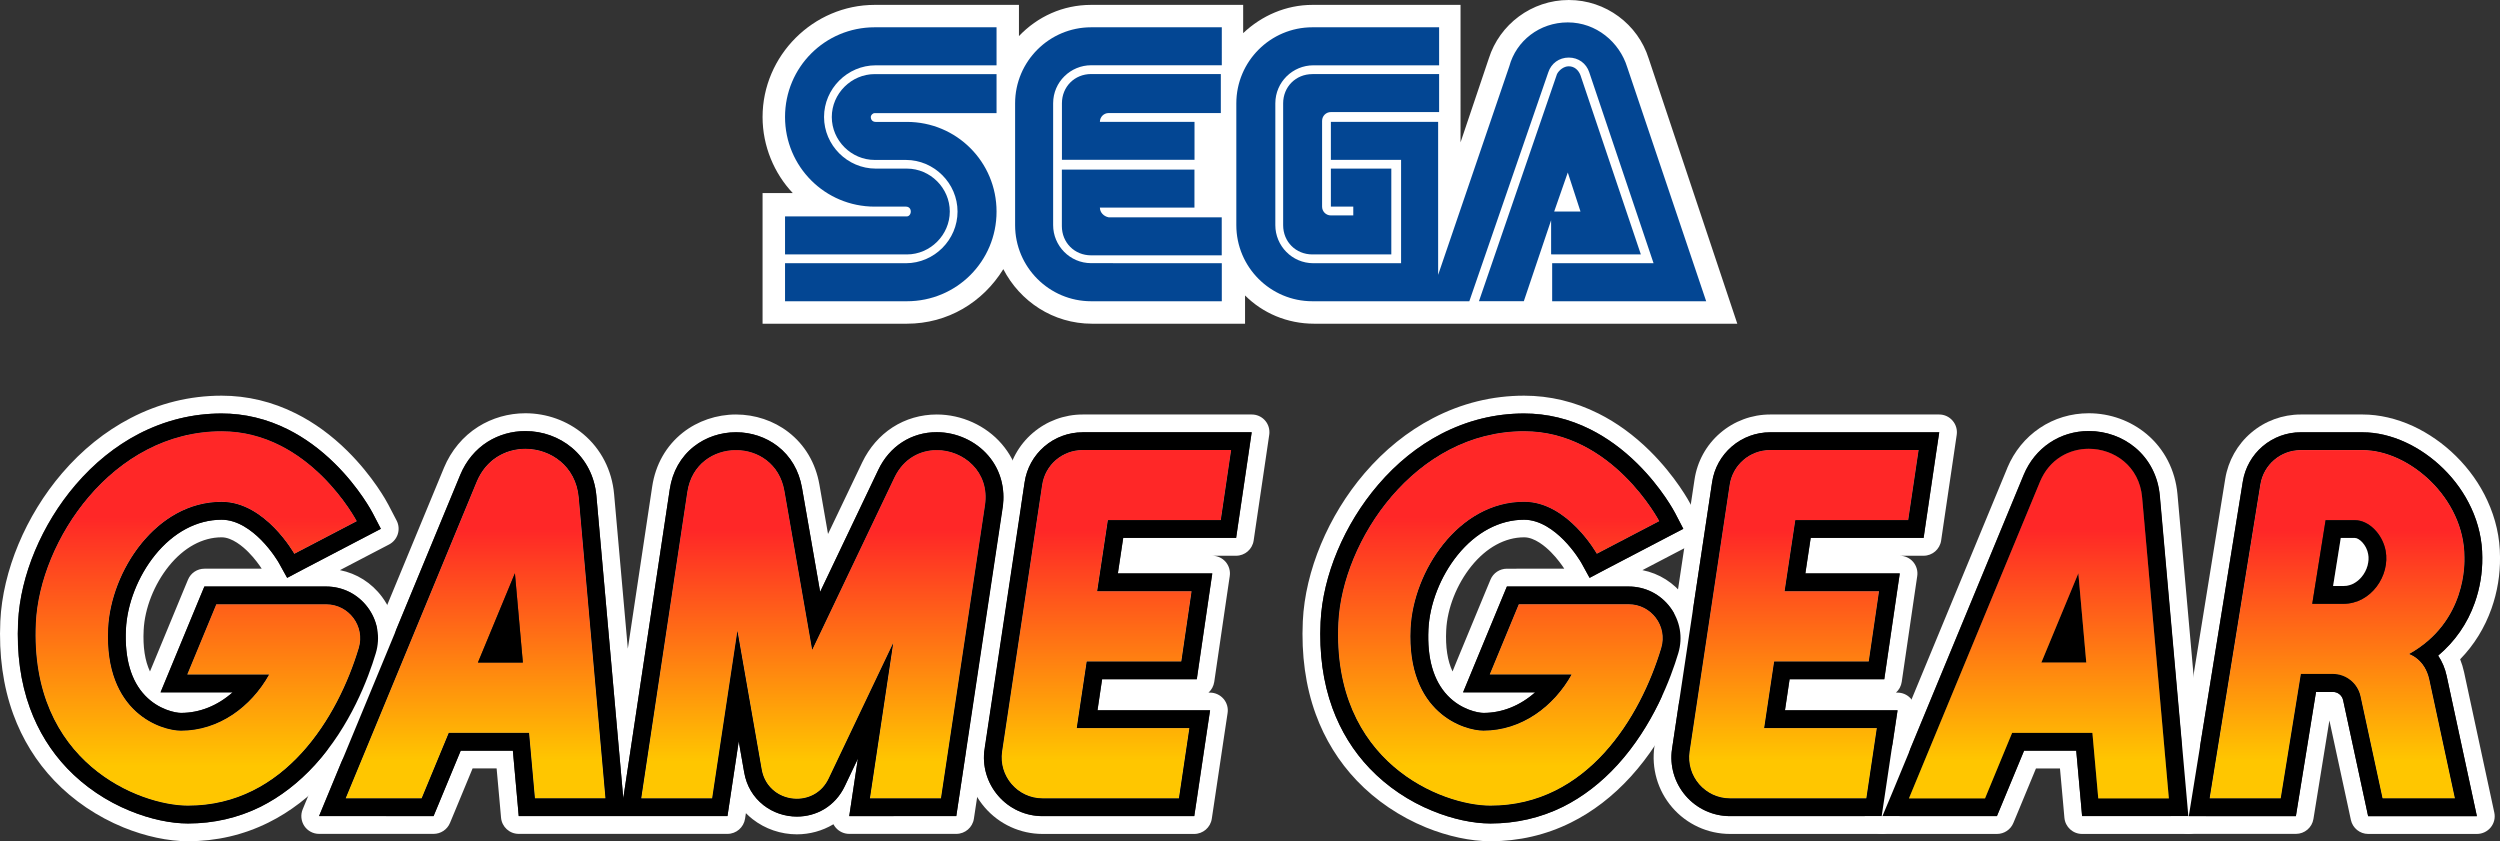 <?xml version="1.0" encoding="utf-8"?>
<!-- Generator: Adobe Illustrator 25.4.1, SVG Export Plug-In . SVG Version: 6.00 Build 0)  -->
<svg version="1.1" id="Layer_1" xmlns="http://www.w3.org/2000/svg" xmlns:xlink="http://www.w3.org/1999/xlink" x="0px" y="0px"
	 viewBox="0 0 3839 1291.8" style="enable-background:new 0 0 3839 1291.8;" xml:space="preserve">
<rect x="0" y="0" width="3839" height="1291.8" fill="#333333" stroke="none"/>
<style type="text/css">
	.st0{fill:#FFFFFF;}
	.st1{fill:#912620;}
	.st2{fill:#008471;}
	.st3{fill:#005090;}
	.st4{fill:#B22D2A;}
	.st5{fill:#B32D2A;}
	.st6{fill:#B42D2A;}
	.st7{fill:#B52D2A;}
	.st8{fill:#B62D2A;}
	.st9{fill:#B72D29;}
	.st10{fill:#B82D29;}
	.st11{fill:#B92D29;}
	.st12{fill:#BA2D29;}
	.st13{fill:#BB2D29;}
	.st14{fill:#BC2D29;}
	.st15{fill:#BD2D29;}
	.st16{fill:#BE2D29;}
	.st17{fill:#BF2D29;}
	.st18{fill:#C02D29;}
	.st19{fill:#C12D28;}
	.st20{fill:#C22D28;}
	.st21{fill:#C32D28;}
	.st22{fill:#C42D28;}
	.st23{fill:#C52D28;}
	.st24{fill:#C62D28;}
	.st25{fill:#C72D28;}
	.st26{fill:#C82D28;}
	.st27{fill:#C92D28;}
	.st28{fill:#CA2D28;}
	.st29{fill:#CA2E27;}
	.st30{fill:#CB2E27;}
	.st31{fill:#CC2E27;}
	.st32{fill:#CD2E27;}
	.st33{fill:#CE2E27;}
	.st34{fill:#CF2E27;}
	.st35{fill:#D02E27;}
	.st36{fill:#D12E27;}
	.st37{fill:#D22E27;}
	.st38{fill:#D32E27;}
	.st39{fill:#D42E26;}
	.st40{fill:#D52E26;}
	.st41{fill:#D62E26;}
	.st42{fill:#D72E26;}
	.st43{fill:#D82E26;}
	.st44{fill:#D92E26;}
	.st45{fill:#DA2E26;}
	.st46{fill:#DB2E26;}
	.st47{fill:#DC2E26;}
	.st48{fill:#DD2E26;}
	.st49{fill:#DE2E25;}
	.st50{fill:#DF2E25;}
	.st51{fill:#E02E25;}
	.st52{fill:#E12E25;}
	.st53{fill:#E22E25;}
	.st54{fill:#009588;}
	.st55{fill:#009587;}
	.st56{fill:#019486;}
	.st57{fill:#019485;}
	.st58{fill:#019384;}
	.st59{fill:#029383;}
	.st60{fill:#029382;}
	.st61{fill:#029281;}
	.st62{fill:#039280;}
	.st63{fill:#03917F;}
	.st64{fill:#03917E;}
	.st65{fill:#03917D;}
	.st66{fill:#04907C;}
	.st67{fill:#04907B;}
	.st68{fill:#048F7A;}
	.st69{fill:#058F79;}
	.st70{fill:#058F78;}
	.st71{fill:#058E77;}
	.st72{fill:#068E76;}
	.st73{fill:#068D75;}
	.st74{fill:#068D74;}
	.st75{fill:#078D73;}
	.st76{fill:#078C72;}
	.st77{fill:#078C71;}
	.st78{fill:#088B70;}
	.st79{fill:#088B6F;}
	.st80{fill:#088B6E;}
	.st81{fill:#088A6D;}
	.st82{fill:#098A6C;}
	.st83{fill:#09896B;}
	.st84{fill:#09896A;}
	.st85{fill:#0A8969;}
	.st86{fill:#0A8868;}
	.st87{fill:#0A8867;}
	.st88{fill:#0B8766;}
	.st89{fill:#0B8765;}
	.st90{fill:#0B8764;}
	.st91{fill:#0C8663;}
	.st92{fill:#0C8662;}
	.st93{fill:#0C8561;}
	.st94{fill:#0D8560;}
	.st95{fill:#0D845F;}
	.st96{fill:#0D845E;}
	.st97{fill:#0E835D;}
	.st98{fill:#0E835C;}
	.st99{fill:#0E835B;}
	.st100{fill:#0F825A;}
	.st101{fill:#0F8259;}
	.st102{fill:#0F8158;}
	.st103{fill:#108157;}
	.st104{fill:#108156;}
	.st105{fill:#108055;}
	.st106{fill:#118054;}
	.st107{fill:#117F53;}
	.st108{fill:#117F52;}
	.st109{fill:#117F51;}
	.st110{fill:#127E50;}
	.st111{fill:#127E4F;}
	.st112{fill:#127D4E;}
	.st113{fill:#137D4D;}
	.st114{fill:#137D4C;}
	.st115{fill:#137C4B;}
	.st116{fill:#147C4A;}
	.st117{fill:#147B49;}
	.st118{fill:#147B48;}
	.st119{fill:#157B47;}
	.st120{fill:#157A46;}
	.st121{fill:#157A45;}
	.st122{fill:#167944;}
	.st123{fill:#167943;}
	.st124{fill:#167942;}
	.st125{fill:#167841;}
	.st126{fill:#177840;}
	.st127{fill:#17773F;}
	.st128{fill:#17773E;}
	.st129{fill:#18773D;}
	.st130{fill:#18763C;}
	.st131{fill:#18763B;}
	.st132{fill:#19753A;}
	.st133{fill:#197539;}
	.st134{fill:#005EAA;}
	.st135{fill:#005EAB;}
	.st136{fill:#015FAC;}
	.st137{fill:#015FAD;}
	.st138{fill:#0160AE;}
	.st139{fill:#0260AF;}
	.st140{fill:#0261B0;}
	.st141{fill:#0261B1;}
	.st142{fill:#0362B2;}
	.st143{fill:#0362B3;}
	.st144{fill:#0362B4;}
	.st145{fill:#0463B5;}
	.st146{fill:#0463B6;}
	.st147{fill:#0464B7;}
	.st148{fill:#0564B8;}
	.st149{fill:#0565B9;}
	.st150{fill:#0565BA;}
	.st151{fill:#0666BB;}
	.st152{fill:#0666BC;}
	.st153{fill:#0666BD;}
	.st154{fill:#0767BE;}
	.st155{fill:#0767BF;}
	.st156{fill:#0768BF;}
	.st157{fill:#0768C0;}
	.st158{fill:#0869C1;}
	.st159{fill:#0869C2;}
	.st160{fill:#0869C3;}
	.st161{fill:#096AC4;}
	.st162{fill:#096AC5;}
	.st163{fill:#096BC6;}
	.st164{fill:#0A6BC7;}
	.st165{fill:#0A6CC8;}
	.st166{fill:#0A6CC9;}
	.st167{fill:#0B6DCA;}
	.st168{fill:#0B6DCB;}
	.st169{fill:#0B6DCC;}
	.st170{fill:#0C6ECD;}
	.st171{fill:#0C6ECE;}
	.st172{fill:#0C6FCF;}
	.st173{fill:#0D6FD0;}
	.st174{fill:#0D70D1;}
	.st175{fill:#0D70D2;}
	.st176{fill:#0E71D3;}
	.st177{fill:#0E71D4;}
	.st178{fill:#0058B7;}
	.st179{fill:#0058B6;}
	.st180{fill:#0057B5;}
	.st181{fill:#0057B4;}
	.st182{fill:#0057B3;}
	.st183{fill:#0057B2;}
	.st184{fill:#0056B1;}
	.st185{fill:#0056B0;}
	.st186{fill:#0056AF;}
	.st187{fill:#0056AE;}
	.st188{fill:#0055AD;}
	.st189{fill:#0055AC;}
	.st190{fill:#0055AB;}
	.st191{fill:#0055AA;}
	.st192{fill:#0054A9;}
	.st193{fill:#0054A8;}
	.st194{fill:#0054A7;}
	.st195{fill:#0054A6;}
	.st196{fill:#0053A5;}
	.st197{fill:#0053A4;}
	.st198{fill:#0053A3;}
	.st199{fill:#0053A2;}
	.st200{fill:#0052A1;}
	.st201{fill:#0052A0;}
	.st202{fill:#00529F;}
	.st203{fill:#00529E;}
	.st204{fill:#00519D;}
	.st205{fill:#00519C;}
	.st206{fill:#00519B;}
	.st207{fill:#00519A;}
	.st208{fill:#005099;}
	.st209{fill:#005098;}
	.st210{fill:#005097;}
	.st211{fill:#005096;}
	.st212{fill:#004F95;}
	.st213{fill:#004F94;}
	.st214{fill:#004F93;}
	.st215{fill:#004F92;}
	.st216{fill:#004E91;}
	.st217{fill:#004E90;}
	.st218{fill:#004E8F;}
	.st219{fill:#004E8E;}
	.st220{fill:#004D8D;}
	.st221{fill:#004D8C;}
	.st222{fill:#004D8B;}
	.st223{fill:#004D8A;}
	.st224{fill:#004C89;}
	.st225{fill:#004C88;}
	.st226{fill:#008472;}
	.st227{fill:#008572;}
	.st228{fill:#008671;}
	.st229{fill:#008771;}
	.st230{fill:#008871;}
	.st231{fill:#008970;}
	.st232{fill:#008A70;}
	.st233{fill:#008B6F;}
	.st234{fill:#008C6F;}
	.st235{fill:#008D6F;}
	.st236{fill:#008E6E;}
	.st237{fill:#008F6E;}
	.st238{fill:#00906D;}
	.st239{fill:#00916D;}
	.st240{fill:#00926D;}
	.st241{fill:#00936C;}
	.st242{fill:#00946C;}
	.st243{fill:#00956B;}
	.st244{fill:#00966B;}
	.st245{fill:#00976B;}
	.st246{fill:#00986A;}
	.st247{fill:#00996A;}
	.st248{fill:#D60700;}
	.st249{fill:#034693;}
	.st250{fill:url(#SVGID_1_);}
	.st251{fill:url(#SVGID_00000071536520434053628760000006237956041448060836_);}
	.st252{fill:url(#SVGID_00000041253556066159150570000011937528905230110636_);}
	.st253{fill:url(#SVGID_00000167371369511923651980000010859074215482229938_);}
	.st254{fill:url(#SVGID_00000168795269485324571810000017475109946497329062_);}
	.st255{fill:url(#SVGID_00000179608001272864749590000004166683560816647830_);}
	.st256{fill:url(#SVGID_00000045603949337175822960000016321085022703133868_);}
	.st257{fill:url(#SVGID_00000132787043462802382080000000093690664730605961_);}
	.st258{fill:url(#SVGID_00000103249427021401556760000002032275273865345719_);}
	.st259{fill:url(#SVGID_00000025430748005050742770000007295677543522881981_);}
	.st260{fill:url(#SVGID_00000029728645834159786490000005550300922630720185_);}
	.st261{fill:url(#SVGID_00000020394984864615854000000004550400381194169015_);}
	.st262{fill:url(#SVGID_00000056413409943368274780000013085697121597181348_);}
	.st263{fill:url(#SVGID_00000134223849254294336670000000859566814497612210_);}
	.st264{fill:url(#SVGID_00000003795560546437984660000015980053586213750430_);}
	.st265{fill:url(#SVGID_00000132769361048009890640000007380683927112408214_);}
	.st266{fill:url(#SVGID_00000106829882008999064230000011658312030588556688_);}
	.st267{fill:url(#SVGID_00000057137596604660489740000017819459526498760861_);}
	.st268{fill:url(#SVGID_00000158027725418529774390000007791543740578411676_);}
	.st269{fill:url(#SVGID_00000133500789354213203600000003266829175530972063_);}
	.st270{fill:url(#SVGID_00000121262182932107368330000005806264375199010480_);}
	.st271{fill:url(#SVGID_00000030462026851008089450000003048466358476316073_);}
	.st272{fill:url(#SVGID_00000161626974333336591310000011274258954211554735_);}
	.st273{fill:url(#SVGID_00000011754359833608193100000003823354298990902657_);}
	.st274{fill:url(#SVGID_00000078005113645863745390000002909953563595262903_);}
	.st275{fill:url(#SVGID_00000068677492893452516930000005346970677373731506_);}
	.st276{fill:url(#SVGID_00000143618469236521945060000007382570884429382574_);}
	.st277{fill:url(#SVGID_00000101784138691370323600000004871695799048313220_);}
	.st278{fill:url(#SVGID_00000014629142498019948030000011840937744310443672_);}
	.st279{fill:url(#SVGID_00000003067158320359577840000012574167967916563618_);}
	.st280{fill:url(#SVGID_00000079463368408603767680000001060422651817294208_);}
	.st281{fill:url(#SVGID_00000179604688600113502060000008481531761970925211_);}
	.st282{fill:url(#SVGID_00000003827415799271857240000016350330976381224334_);}
	.st283{fill:url(#SVGID_00000116199964125144346390000007364575755053329333_);}
	.st284{fill:url(#SVGID_00000114041387622216145110000001259889238556710317_);}
	.st285{fill:url(#SVGID_00000013908000395641116830000007189245383961518777_);}
	.st286{fill:url(#SVGID_00000090981992226474072540000008013092623153002656_);}
	.st287{fill:url(#SVGID_00000083780253998056723120000015680712696732087701_);}
	.st288{fill:url(#SVGID_00000111903242237209838870000005705574248029003945_);}
	.st289{fill:url(#SVGID_00000052813099880653383430000002423859773200183995_);}
	.st290{fill:url(#SVGID_00000065770394988817177610000014103125291282859904_);}
	.st291{fill:url(#SVGID_00000003074513280975983860000013101785924421386937_);}
	.st292{fill:url(#SVGID_00000173153502601510403330000013948182145650797476_);}
	.st293{fill:url(#SVGID_00000180363867355573282810000002977751729858512803_);}
	.st294{fill:url(#SVGID_00000132786805787585166970000016433594810884912566_);}
	.st295{fill:url(#SVGID_00000174598947588132004970000008441803195028841364_);}
	.st296{fill:url(#SVGID_00000151515548612219653230000012592335044294588343_);}
	.st297{fill:url(#SVGID_00000151533035477692601490000002037491699055807895_);}
	.st298{fill:url(#SVGID_00000035500947378110781230000010232713860883486121_);}
	.st299{fill:url(#SVGID_00000047781502383166477300000013802284073708183460_);}
	.st300{fill:url(#SVGID_00000136369937595925328270000004585735185621948605_);}
	.st301{fill:url(#SVGID_00000052071949822016236340000003766628045629678776_);}
	.st302{fill:url(#SVGID_00000058549328350226184440000008030471407122618800_);}
	.st303{fill:url(#SVGID_00000124128613801898450360000001714739219914743687_);}
	.st304{fill:url(#SVGID_00000123428808219580643820000003647186149192081042_);}
	.st305{fill:url(#SVGID_00000063594051711104815400000011183699002821630896_);}
	.st306{fill:url(#SVGID_00000062877654856068563730000002788810447193099411_);}
	.st307{fill:url(#SVGID_00000032609576072332191830000002048861015564291473_);}
	.st308{fill:url(#SVGID_00000174599001560119482330000016749676998433913514_);}
	.st309{fill:url(#SVGID_00000046334326104685621260000005978408038729342394_);}
	.st310{fill:url(#SVGID_00000036965045150345068860000000767697110536479129_);}
	.st311{fill:url(#SVGID_00000106826504620109887070000015851244245805409155_);}
	.st312{fill:url(#SVGID_00000016055395224843853520000016457526343795702167_);}
	.st313{fill:url(#SVGID_00000169558633953468390650000004169508646831892874_);}
	.st314{fill:url(#SVGID_00000147936392743533222940000006745623725871939462_);}
	.st315{fill:url(#SVGID_00000050626517493649050280000015238798260033132447_);}
	.st316{fill:url(#SVGID_00000033335516239383920900000007260558475109074858_);}
	.st317{fill:url(#SVGID_00000042011280915094015250000006726008822817303432_);}
	.st318{fill:url(#SVGID_00000086687703547903645980000015809419765624638892_);}
	.st319{fill:url(#SVGID_00000018219591936954598710000012859753509070593443_);}
	.st320{fill:url(#SVGID_00000137122121005431537530000001780028164046967436_);}
	.st321{fill:url(#SVGID_00000182505335100218790990000001175497174559511188_);}
	.st322{fill:url(#SVGID_00000060013865338803005950000000661481644727744422_);}
	.st323{fill:url(#SVGID_00000151503458718293539590000007437365940255649977_);}
	.st324{fill:url(#SVGID_00000122705691618529543930000005546602451998258058_);}
	.st325{fill:url(#SVGID_00000131361528744318449370000010557697345582057135_);}
	.st326{fill:url(#SVGID_00000100384947418107882790000003591216467668046517_);}
	.st327{fill:url(#SVGID_00000114036638175750673890000005534968347868901773_);}
	.st328{fill:url(#SVGID_00000101085050450432912690000014351301602364851344_);}
	.st329{fill:url(#SVGID_00000157281286262148332110000014738693294400381843_);}
	.st330{fill:url(#SVGID_00000127029650504127712140000004214940421386543759_);}
	.st331{fill:url(#SVGID_00000027574591490510334280000009270236036890795922_);}
	.st332{fill:url(#SVGID_00000070103774234224782320000008701247885833648301_);}
	.st333{fill:url(#SVGID_00000041979653299301541900000001927692257716621207_);}
	.st334{fill:url(#SVGID_00000138554205504039554520000005952951030934836890_);}
	.st335{fill:url(#SVGID_00000110429954369167068470000010206978749929396881_);}
	.st336{fill:url(#SVGID_00000077311353095542891380000006381268623731267005_);}
	.st337{fill:url(#SVGID_00000052799390004329888640000000154195453996167612_);}
	.st338{fill:url(#SVGID_00000117671458695896803480000007604874064628162455_);}
	.st339{fill:url(#SVGID_00000155147141890795103340000012958776225940489634_);}
	.st340{fill:url(#SVGID_00000173861106064975298880000005360020284642404015_);}
	.st341{fill:url(#SVGID_00000155849972124236209290000012213152546807456140_);}
	.st342{fill:url(#SVGID_00000117638706400845715580000008832891565818390189_);}
	.st343{fill:url(#SVGID_00000111154856980442030880000009797778663184129413_);}
	.st344{fill:url(#SVGID_00000127022589653759830890000010741626515836746880_);}
	.st345{fill:url(#SVGID_00000069371152710328742190000016793857108123696807_);}
	.st346{fill:#034693;stroke:#FFFFFF;stroke-width:25.205;stroke-miterlimit:10;}
	.st347{fill:url(#SVGID_00000064340078508295144800000001992348385469033118_);}
	.st348{fill:url(#SVGID_00000067201724802635903360000015787776445765514909_);}
	.st349{fill:url(#SVGID_00000155844401430270618350000015574039632309994685_);}
	.st350{fill:url(#SVGID_00000183207336450223070920000015386940973513818497_);}
	.st351{fill:url(#SVGID_00000019639468460143657010000005713971708790094773_);}
	.st352{fill:url(#SVGID_00000111892896033810587480000010058902640685053626_);}
	.st353{fill:url(#SVGID_00000092428145405051567440000017651860619079295389_);}
	.st354{fill:url(#SVGID_00000142148520236229512900000012005686147124751520_);}
</style>
<g>
	<g>
		<g>
			<path class="st0" d="M3387.4,1250.8l-2.6-29.7l-41.1-462.4c-3.3-36.6-20.1-69.3-47.3-92.1c-24.6-20.6-56.2-32-88.9-32
				c-27.2,0-53.2,7.8-75.3,22.7c-22,14.8-39.2,35.9-49.8,61.2c0,0,0,0.1,0,0.1l0,0.1l-201.3,486.5l-15.6,37.7
				c-3.5,8.4-2.5,18,2.5,25.6c5.1,7.6,13.6,12.1,22.7,12.1h40.8h116.8h18.2c11,0,21-6.6,25.2-16.8l7-16.8l27.7-66.9h36.9l4.6,50.9
				l2.2,24.8c1.3,14.1,13,24.8,27.2,24.8h24.9h108.4h29.8c7.6,0,14.9-3.2,20.1-8.9C3385.6,1266,3388.1,1258.4,3387.4,1250.8z
				 M3330.5,1253.2h-108.4h-24.9l-2.2-24.8l-6.8-75.7h-80.1l-34.7,83.7l-7,16.8h-18.2h-116.8h-40.8l15.6-37.7l201.3-486.5l0,0l0,0
				l0,0c17.3-41.4,55.6-67.1,99.9-67.1c26.3,0,51.7,9.1,71.4,25.6c21.6,18.1,35,44.2,37.6,73.6l41.1,462.4l2.6,29.7H3330.5z"/>
		</g>
		<path class="st0" d="M2977.9,663.8l-4.6,31.3l-15.9,107.7l-3.4,23.3h-23.5h-149.9l-8.2,54.5h113.4h31.6l-4.6,31.2l-15.8,108
			l-3.4,23.3h-23.6h-121.8l-7.1,47.7h141.3h31.6l-4.7,31.3l-16.1,108l-3.5,23.2H2866h-173.2h-36.1c-26.2,0-51.1-11.4-68.2-31.3
			c-17.2-19.9-24.8-46.2-20.9-72.1l61.5-409.3c3.2-21.4,13.9-40.9,30.3-54.9c16.3-14,37.2-21.8,58.8-21.8h228.1H2977.9 M2946.3,691
			h-228.1c-31.2,0-57.6,22.7-62.2,53.5l-61.5,409.4c-5.6,37.9,23.8,72.1,62.2,72.1h36.1H2866l16.1-108h-173l15.3-102.2h145.3
			l15.8-108h-145l16.4-109.1h173.4L2946.3,691 M2913.7,1090.7L2913.7,1090.7 M2977.9,636.5h-31.6h-228.1
			c-28.1,0-55.3,10.1-76.6,28.4c-21.4,18.3-35.4,43.8-39.5,71.6l-61.5,409.3c-5,33.8,4.9,68.1,27.2,94
			c22.3,25.9,54.7,40.8,88.9,40.8h36.1H2866h23.5c13.5,0,25-9.9,27-23.2l3.5-23.2l16.1-108l4.6-30.6c0.3-1.5,0.4-3.1,0.4-4.7
			c0-15.1-12.2-27.3-27.3-27.3h0h-2.4c4.7-4.1,7.9-9.9,8.9-16.5l3.4-23.3l15.8-108l4.6-31.2c1.2-7.8-1.2-15.8-6.3-21.8
			c-5.2-6-12.7-9.4-20.6-9.4h-31.6h-81.7l0,0h126.4h23.5c13.5,0,25-9.9,27-23.3l3.4-23.3l15.9-107.7l4.6-31.3
			c1.2-7.8-1.1-15.8-6.3-21.8C2993.3,640,2985.8,636.5,2977.9,636.5L2977.9,636.5z M2977.9,691L2977.9,691L2977.9,691L2977.9,691z
			 M2656.6,1198.7c-10.5,0-20.1-4.4-26.9-12.4c-6.8-7.9-9.8-18.2-8.3-28.5l61.5-409.3c2.6-17.5,17.4-30.2,35.2-30.2h196.5l-7.9,53.2
			h-149.9c-13.5,0-25,9.9-27,23.2l-16.4,109.1c-1.2,7.8,1.1,15.8,6.3,21.8c5.2,6,12.7,9.5,20.7,9.5H2854l-7.8,53.5h-121.8
			c-13.5,0-25,9.9-27,23.2l-15.3,102.2c-1.2,7.8,1.1,15.8,6.3,21.8c5.2,6,12.7,9.5,20.7,9.5h141.3l-8,53.5h-149.8H2656.6
			L2656.6,1198.7z"/>
		<path class="st0" d="M2340.4,634.9c35.2,0,69.5,8.2,101.9,24.5c25.4,12.7,49.6,30.4,72,52.5c37.6,37.1,57.2,74.3,58,75.9
			l12.6,24.2l-24.2,12.6l-96.1,50.2l-23.6,12.5l-12.8-23.3c-0.5-0.8-10.5-18.2-27.2-35.1c-14-14.1-35.8-30.9-60.6-30.9
			c-37.6,0-73.9,19.3-102.2,54.3c-26.2,32.4-42.9,75.1-44.7,114.1c-2.1,44.7,7.8,79,29.5,101.7c20.8,21.8,46.8,26.6,55.1,26.6
			c28.9,0,56.5-11.3,79.3-31.6h-69.9h-40.8l15.6-37.7l44.7-108l7-16.8h18.2h123.7h45c25.5,0,48.8,11.7,64,32.1
			c15.1,20.4,19.6,46,12.4,70.2c-11.5,38.4-38.9,111.7-93.3,171.4c-25.2,27.7-53.4,49.3-83.8,64.4c-34.5,17.1-71.9,25.7-111.4,25.7
			c-26.8,0-58.3-6.8-88.7-19.2c-36.7-15-70.2-37.6-96.7-65.3c-25.2-26.5-44.5-57.7-57.3-92.7c-14.4-39.4-20.5-83.9-18.2-132.2
			c3.4-71.3,36.4-150,88.3-210.6c28.4-33.2,61.1-59.5,96.9-78.2C2253.2,645.5,2296,634.9,2340.4,634.9 M2288.7,1237.2
			c148.8,0,230.5-135.9,262.4-242.1c10.1-33.6-15.2-67.3-50.2-67.3h-45h-123.7l-44.7,108h125.8c-27.7,49.5-77.1,86.1-135.3,86.1
			c-29.4,0-118-26.7-111.8-156.9c4.1-87.4,73.2-194.4,174.2-194.4c67,0,111.6,79.9,111.6,79.9l96.1-50.2c0,0-72.1-138.2-207.7-138.2
			c-168.2,0-279.4,168.6-285.3,294.2C2045,1171.6,2214.8,1237.2,2288.7,1237.2 M2340.4,607.6c-48.8,0-95.9,11.6-139.9,34.5
			c-39,20.3-74.3,48.7-105.1,84.6c-55.8,65.1-91.2,150-94.8,227.1c-2.4,51.9,4.2,99.9,19.8,142.8c14.1,38.6,35.3,73,63.2,102.2
			c29.1,30.5,65.8,55.3,106.1,71.8c33.6,13.7,68.7,21.2,99,21.2c43.7,0,85.2-9.6,123.5-28.6c33.5-16.6,64.4-40.3,91.9-70.5
			c58-63.7,87.1-141.3,99.2-181.9c9.8-32.6,3.7-67-16.6-94.3c-16.1-21.6-38.9-35.9-64.6-41l51.3-26.8l24.2-12.6
			c13.3-7,18.5-23.4,11.5-36.8l-12.6-24.2c-2.2-4.3-23.1-43.2-63-82.7c-24.4-24.1-50.9-43.4-78.9-57.4
			C2418.3,616.8,2379.9,607.6,2340.4,607.6L2340.4,607.6z M2288.7,1210c-39.2,0-101.6-21.2-145.9-67.7
			c-43.7-45.9-64.1-108-60.5-184.7c5.3-112,106-268.2,258.1-268.2c85.6,0,143.4,64.7,168.9,100.4l-48.3,25.2
			c-5.4-7.2-12.2-15.4-20.2-23.5c-30.8-31.5-65.5-48.2-100.4-48.2c-54.4,0-105.8,26.5-144.6,74.6c-16.5,20.5-30.4,44.7-40.2,70
			c-9.7,25-15.4,51.2-16.6,75.8c-1.5,31.5,2,60,10.4,84.7c7.5,22.1,19,41.4,34.1,57.2c30.6,32.1,70.1,43.5,94.5,43.5
			c33,0,65.5-10,94.1-29c26.3-17.4,48.7-42,64.9-71c4.7-8.4,4.6-18.8-0.3-27.1c-4.9-8.3-13.8-13.5-23.5-13.5h-85l22.1-53.4h105.4h45
			c8.1,0,15.4,3.7,20.2,10.1c4.8,6.4,6.2,14.4,3.9,22C2509.3,1039.6,2446,1210,2288.7,1210L2288.7,1210z M2230.5,1031.1
			c-7.7-16.3-11-37.5-9.7-63.5c1.6-33.4,16.1-70.2,38.7-98.3c23-28.5,51.7-44.2,81-44.2c16.2,0,32.8,14.3,41.2,22.8
			c9.7,9.8,16.8,19.9,20.4,25.4h-69.8H2314c-11,0-21,6.6-25.2,16.8l-7,16.8l-44.7,108L2230.5,1031.1L2230.5,1031.1z"/>
		<path class="st0" d="M3628.3,663.8c21.2,0,43.9,5.3,65.7,15.4c20.9,9.6,40.9,23.7,58.1,40.5c18.1,17.8,32.4,38.1,42.7,60.3
			c11.3,24.4,17,49.9,17,75.7l0,0.5c0.3,23.1-3.6,47.1-11.6,69.4c-11.3,32-30.5,59.5-56.2,81.1c6.2,9.1,10.6,19.6,13.1,31.2
			l2.3,10.7l3.1,14.4l0.1,0.3l1.4,6.6l0,0l32.4,150.4l7.1,33h-33.8h-111.2h-22l-4.6-21.5l-33.8-156.6c-1.6-7.4-8.3-12.8-15.9-12.8
			h-25.8l-27.2,167.9l-3.7,22.9h-23.2h-109.3h-32l5.1-31.6l77.9-482.2c3.4-21.1,14.3-40.4,30.5-54.2c16.3-13.8,37-21.5,58.4-21.5
			h55.9H3628.3 M3393.1,1226h109.3l30.9-190.8h49c20.5,0,38.3,14.4,42.6,34.4l33.8,156.6h111.2l-32.4-150.4c0,0,0,0-1.4-6.6
			l-0.1-0.3c-1-4.6-2.6-12.3-5.4-25.1c-6.9-32-31-39.2-31-39.2c89.3-49.9,85-142.5,85-148.6c0-91.4-85.4-164.7-156.2-164.7h-39.5
			H3533c-30.9,0-57.1,22.3-62,52.8L3393.1,1226 M3628.3,636.5h-39.5H3533c-27.9,0-54.9,9.9-76.1,28c-21.2,18-35.3,43.1-39.8,70.6
			l-77.9,482.2l-5.1,31.6c-1.3,7.9,1,15.9,6.2,22c5.2,6.1,12.8,9.6,20.8,9.6h32h109.3h23.2c13.4,0,24.8-9.7,26.9-22.9l3.7-22.9
			l20.8-128.4l28.4,131.3l4.6,21.5c2.7,12.5,13.8,21.5,26.6,21.5h22h111.2h33.8c8.2,0,16-3.7,21.2-10.1c5.2-6.4,7.2-14.8,5.4-22.9
			l-7.1-33l-32.4-150.4c0,0,0,0,0,0l-1.4-6.6l-0.1-0.4l-3.1-14.4l-2.3-10.7c-1.5-6.8-3.5-13.4-6-19.7c21.5-22.1,37.6-48.2,48.1-77.8
			c9-25.4,13.5-52.7,13.1-78.9l0-0.3c0-29.8-6.6-59-19.5-86.9c-11.6-25.2-27.9-48.2-48.3-68.3c-19.3-19.1-42.1-34.9-65.8-45.9
			C3680.1,642.7,3653.4,636.5,3628.3,636.5L3628.3,636.5z M3425.1,1198.7l72.8-450.5c2.8-17.3,17.6-29.9,35.1-29.9h55.9h39.5
			c58,0,128.9,63.4,128.9,137.5c0,0.3,0,0.7,0,1.2c0.3,19.5-4,86.1-71.1,123.6c-9.6,5.3-15,15.9-13.8,26.8
			c1.2,10.6,8.4,19.5,18.5,22.9c1.9,0.8,9.9,4.9,13,19.1l1.9,8.7l3.5,16.4l0.1,0.3c1,4.8,1.3,6.2,1.4,6.6h0l25.3,117.4h-55.4
			l-29.2-135.1c-3.4-15.7-12.2-30-24.7-40.1c-12.6-10.2-28.4-15.7-44.5-15.7h-49c-13.4,0-24.8,9.7-26.9,22.9l-27.2,167.9H3425.1
			L3425.1,1198.7z"/>
		<path class="st0" d="M1922.2,663.8L1922.2,663.8 M1922.2,663.8l-4.6,31.3l-15.9,107.7l-3.4,23.3h-23.5h-149.9l-8.2,54.5h113.4
			h31.6l-4.6,31.2l-15.8,108l-3.4,23.3h-23.6h-121.8l-7.1,47.7h141.3h31.6l-4.7,31.3l-16.1,108l-3.5,23.2h-23.5h-173.2H1601
			c-26.2,0-51.1-11.4-68.2-31.3c-17.2-19.9-24.8-46.2-20.9-72.1l61.5-409.3c3.2-21.4,13.9-40.9,30.3-54.9
			c16.3-14,37.2-21.8,58.8-21.8h228.1H1922.2 M1601,1226h36.1h173.2l16.1-108h-173l15.3-102.2h145.3l15.8-108h-145l16.4-109.1h173.4
			l15.9-107.7h-228.1c-31.2,0-57.6,22.7-62.2,53.5l-61.5,409.4C1533.1,1191.7,1562.6,1226,1601,1226 M1922.2,636.5L1922.2,636.5
			h-31.6h-228.1c-28.1,0-55.3,10.1-76.6,28.4c-21.4,18.3-35.4,43.8-39.5,71.6l-61.5,409.3c-5,33.8,4.9,68.1,27.2,94
			c22.3,25.9,54.7,40.8,88.9,40.8h36.1h173.2h23.5c13.5,0,25-9.9,27-23.2l3.5-23.2l16.1-108l4.7-31.3c1.2-7.8-1.1-15.8-6.3-21.8
			c-5.2-6-12.7-9.5-20.7-9.5h-2.4c4.7-4.1,7.9-9.9,8.9-16.5l3.4-23.3l15.8-108l4.6-31.2c1.2-7.8-1.2-15.8-6.3-21.8
			c-5.2-6-12.7-9.4-20.6-9.4h-31.6h-81.7l0,0h126.4h23.5c13.5,0,25-9.9,27-23.3l3.4-23.3l15.9-107.7l4.5-30.6
			c0.3-1.5,0.4-3.1,0.4-4.6C1949.5,648.7,1937.3,636.5,1922.2,636.5L1922.2,636.5z M1922.2,691L1922.2,691L1922.2,691L1922.2,691z
			 M1601,1198.7c-10.5,0-20.1-4.4-26.9-12.4c-6.8-7.9-9.8-18.2-8.3-28.5l61.5-409.3c2.6-17.5,17.4-30.2,35.2-30.2H1859l-7.9,53.2
			h-149.9c-13.5,0-25,9.9-27,23.2l-16.4,109.1c-1.2,7.8,1.1,15.8,6.3,21.8c5.2,6,12.7,9.5,20.7,9.5h113.5l-7.8,53.5h-121.8
			c-13.5,0-25,9.9-27,23.2l-15.3,102.2c-1.2,7.8,1.1,15.8,6.3,21.8c5.2,6,12.7,9.5,20.7,9.5h141.3l-8,53.5h-149.8H1601L1601,1198.7z
			"/>
		<path class="st0" d="M806.8,661.9c26.3,0,51.7,9.1,71.4,25.6c21.6,18.1,35,44.2,37.6,73.6l41.1,462.4l0.2,2.3l0.6-4l70.8-470.6
			c4.1-27,16.9-49.7,37.1-65.6c18-14.2,40.9-21.9,64.7-21.9c23.3,0,45.9,7.6,63.7,21.3c20,15.4,32.9,37.5,37.5,63.8l27.9,160
			l89.3-187.3c17.2-36.2,50.8-57.9,89.7-57.9c30.2,0,59.8,13.4,79.1,35.9c18.8,21.8,26.6,50.4,22.1,80.3l-67.7,450.1l-3.5,23.2H1445
			h-109.2h-31.7l4.7-31.3l8.6-57.1l-20.2,42.5c-7.1,14.9-18,27-31.6,35.2c-12.5,7.5-27,11.4-41.9,11.4c-18.5,0-36.7-6.2-51.1-17.4
			c-15.9-12.4-26.2-29.8-29.8-50.3l-8.4-47.9l-13.8,91.7l-3.5,23.2h-23.5h-109h-25.1H953h-23.2H821.4h-24.9l-2.2-24.8l-6.8-75.7
			h-80.1l-34.7,83.7l-7,16.8h-18.2H530.7h-40.8l15.6-37.7l201.3-486.5l0,0l0,0c8.9-21.4,23.5-38.9,42-50.6
			C766,667.6,786,661.9,806.8,661.9 M530.7,1226h116.8l41.6-100.6h123.3l9,100.6h108.4l-41.1-462.4c-4.3-47.8-43-74.4-81.9-74.4
			c-30.2,0-60.4,16-74.8,50.4L530.7,1226 M1247.2,997.8l-42.6-244.2c-7.3-41.8-40.8-62.6-74.4-62.6c-34.2,0-68.3,21.5-74.8,64.3
			L984.7,1226h109l38.8-257.4l37.2,212.9c5.1,29.1,29.4,45.1,54,45.1c19.3,0,38.8-9.8,48.9-31l99.1-208.1l-35.8,238.5H1445
			l67.7-450.1c7.8-51.6-33.2-84.9-74.2-84.9c-25.5,0-51.2,12.9-65.1,42.3L1247.2,997.8 M806.8,634.6c-25.9,0-51,7.2-72.5,20.7
			c-23.3,14.7-41.5,36.5-52.6,63.1c0,0.1-0.1,0.2-0.1,0.3l-201.2,486.4l-15.6,37.7c-3.5,8.4-2.5,18,2.5,25.6
			c5.1,7.6,13.6,12.1,22.7,12.1h40.8h116.8h18.2c11,0,21-6.6,25.2-16.8l7-16.8l27.7-66.9h36.9l4.6,50.9l2.2,24.8
			c1.3,14.1,13,24.8,27.2,24.8h24.9h108.4H953h6.5h25.1h109h23.5c13.5,0,24.9-9.9,27-23.2l1.3-8.6c3.2,3.3,6.7,6.4,10.4,9.3
			c19.1,14.9,43.2,23.2,67.8,23.2c19.8,0,39.1-5.3,55.9-15.3c0.1-0.1,0.2-0.1,0.3-0.2c1,1.9,2.2,3.7,3.6,5.3
			c5.2,6,12.7,9.5,20.7,9.5h31.7H1445h23.5c13.5,0,25-9.9,27-23.2l3.5-23.2l67.7-450.1c5.7-37.9-4.3-74.2-28.4-102.2
			c-24.4-28.4-61.7-45.3-99.8-45.3c-24.4,0-47.8,6.8-67.8,19.7c-19.8,12.8-35.9,31.4-46.6,53.7L1271.5,820l-13.2-75.8
			c-5.8-33.2-22.3-61.1-47.7-80.7c-22.5-17.4-51.1-27-80.4-27c-29.8,0-58.8,9.9-81.6,27.8c-25.7,20.3-42,49-47.1,82.9l-37.4,248.9
			L943,758.7c-3.3-36.6-20.1-69.3-47.3-92.1C871.1,646,839.5,634.6,806.8,634.6L806.8,634.6z M757.2,750
			c12.7-30.3,38.9-33.5,49.6-33.5c24.2,0,51.7,15.5,54.7,49.6l38.4,432.7h-53.6l-6.8-75.7c-1.3-14.1-13-24.8-27.2-24.8H689.2
			c-11,0-21,6.6-25.2,16.8l-34.7,83.7h-57.8L757.2,750L757.2,750z M1247.2,1025.1c10.4,0,20-6,24.6-15.5l126.1-264.5
			c11.1-23.3,30.1-26.8,40.5-26.8c14.6,0,28.7,6.3,37.8,16.9c8.5,9.9,11.7,22.2,9.5,36.6l-64.2,426.9h-54l31.1-207.1
			c2-13.4-6.1-26.2-19-30.1c-2.6-0.8-5.3-1.2-8-1.2c-10.3,0-20,5.8-24.6,15.5l-99.1,208.1c-6.4,13.5-17.9,15.5-24.3,15.5
			c-10.7,0-24.2-5.9-27.1-22.6l-37.2-212.9c-2.3-13.1-13.6-22.6-26.9-22.6c-0.1,0-0.2,0-0.3,0c-13.4,0.2-24.6,10-26.6,23.2
			l-35.3,234.2h-53.9l66-439.3c4.6-30.3,28.6-41.1,47.8-41.1c19.6,0,42.4,10.5,47.5,40l42.6,244.2c2,11.7,11.4,20.7,23.2,22.3
			C1244.7,1025,1246,1025.1,1247.2,1025.1L1247.2,1025.1z"/>
		<path class="st0" d="M340.3,634.9c35.2,0,69.5,8.2,101.9,24.5c25.4,12.7,49.6,30.4,72,52.5c37.6,37.1,57.2,74.3,58,75.9l12.6,24.2
			l-24.2,12.6l-96.1,50.2l-23.6,12.5l-12.9-23.3c-0.5-0.9-10.6-18.3-27.2-35.1c-14-14.1-35.8-30.9-60.6-30.9
			c-37.6,0-73.9,19.3-102.2,54.3c-26.2,32.4-42.9,75.1-44.7,114.1c-2.1,44.7,7.8,79,29.5,101.7c20.8,21.8,46.8,26.6,55.1,26.6
			c28.9,0,56.5-11.3,79.3-31.6h-69.9h-40.8l15.6-37.7l44.7-108l7-16.8h18.2h123.7h45c25.5,0,48.8,11.7,64,32.1
			c15.1,20.4,19.6,46,12.4,70.2c-11.5,38.4-38.9,111.7-93.3,171.4c-25.2,27.7-53.4,49.3-83.8,64.4c-34.5,17.1-71.9,25.7-111.4,25.7
			c-26.8,0-58.3-6.8-88.7-19.2c-36.7-15-70.2-37.6-96.7-65.3c-25.2-26.5-44.5-57.7-57.3-92.7c-14.4-39.4-20.5-83.9-18.2-132.2
			c3.4-71.3,36.4-150,88.3-210.6c28.4-33.2,61.1-59.5,96.9-78.2C253,645.5,295.9,634.9,340.3,634.9 M288.6,1237.2
			c148.8,0,230.5-135.9,262.4-242.1c10.1-33.6-15.2-67.3-50.2-67.3h-45H332.1l-44.7,108h125.8c-27.7,49.5-77.1,86.1-135.3,86.1
			c-29.4,0-118-26.7-111.8-156.9c4.1-87.4,73.2-194.4,174.2-194.4c67,0,111.6,79.9,111.6,79.9l96.1-50.2c0,0-72.1-138.2-207.7-138.2
			C172,662.2,60.9,830.8,55,956.3C44.8,1171.6,214.6,1237.2,288.6,1237.2 M340.3,607.6c-48.8,0-95.9,11.6-139.9,34.5
			c-39,20.3-74.3,48.7-105.1,84.6c-55.8,65.1-91.2,150-94.8,227.1c-2.4,51.9,4.2,99.9,19.8,142.8c14.1,38.6,35.3,73,63.2,102.2
			c29.1,30.5,65.8,55.3,106.1,71.8c33.6,13.7,68.7,21.2,99,21.2c43.7,0,85.2-9.6,123.5-28.6c33.5-16.6,64.4-40.3,91.9-70.5
			c58-63.7,87.1-141.3,99.2-181.9c9.8-32.6,3.7-67-16.6-94.3c-16.1-21.6-38.9-35.9-64.6-41l51.3-26.8l24.2-12.6
			c13.3-7,18.5-23.4,11.5-36.8l-12.6-24.2c-2.2-4.3-23.1-43.2-63-82.7c-24.4-24.1-50.9-43.4-78.9-57.4
			C418.2,616.8,379.8,607.6,340.3,607.6L340.3,607.6z M288.6,1210c-39.2,0-101.6-21.2-145.9-67.7c-43.7-45.9-64.1-108-60.5-184.7
			c5.3-112,106-268.2,258.1-268.2c48.4,0,93.6,20.2,134.4,60.1c14.7,14.3,26.2,28.8,34.4,40.3l-48.3,25.2
			c-5.4-7.2-12.2-15.4-20.2-23.5c-30.8-31.5-65.5-48.2-100.4-48.2c-54.4,0-105.8,26.5-144.6,74.6c-16.5,20.5-30.4,44.7-40.2,70
			c-9.7,25-15.4,51.2-16.6,75.8c-1.5,31.5,2,60,10.4,84.7c7.5,22.1,19,41.4,34.1,57.2c30.6,32.1,70.1,43.5,94.5,43.5
			c33,0,65.5-10,94.1-29c26.3-17.4,48.7-42,64.9-71c4.7-8.4,4.6-18.8-0.3-27.1c-4.9-8.3-13.8-13.5-23.5-13.5h-85l22.1-53.4h105.4h45
			c8.1,0,15.4,3.7,20.2,10.1c4.8,6.4,6.2,14.4,3.9,22C509.2,1039.6,445.9,1210,288.6,1210L288.6,1210z M230.3,1031.1
			c-7.7-16.3-11-37.5-9.7-63.5c1.6-33.4,16.1-70.2,38.7-98.3c23-28.5,51.7-44.2,81-44.2c16.2,0,32.8,14.3,41.2,22.8
			c9.7,9.8,16.8,19.9,20.4,25.4h-69.8h-18.2c-11,0-21,6.6-25.2,16.8l-7,16.8L237,1015L230.3,1031.1L230.3,1031.1z"/>
		<g>
			<linearGradient id="SVGID_1_" gradientUnits="userSpaceOnUse" x1="1714.35" y1="691.031" x2="1714.35" y2="1225.953">
				<stop  offset="0.231" style="stop-color:#FF2727"/>
				<stop  offset="0.893" style="stop-color:#FFC600"/>
			</linearGradient>
			<path class="st250" d="M1890.6,691h-228.1c-31.2,0-57.6,22.7-62.2,53.5l-61.5,409.4c-5.6,37.9,23.8,72.1,62.2,72.1h36.1h173.2
				l16.1-108h-173l15.3-102.2h145.3l15.8-108h-145l16.4-109.1h173.4L1890.6,691z"/>
		</g>
		<g>
			
				<linearGradient id="SVGID_00000138570474501242674260000002283996452988762251_" gradientUnits="userSpaceOnUse" x1="2770.002" y1="691.031" x2="2770.002" y2="1225.953">
				<stop  offset="0.231" style="stop-color:#FF2727"/>
				<stop  offset="0.893" style="stop-color:#FFC600"/>
			</linearGradient>
			<path style="fill:url(#SVGID_00000138570474501242674260000002283996452988762251_);" d="M2946.3,691h-228.1
				c-31.2,0-57.6,22.7-62.2,53.5l-61.5,409.4c-5.6,37.9,23.8,72.1,62.2,72.1h36.1H2866l16.1-108h-173l15.3-102.2h145.3l15.8-108
				h-145l16.4-109.1h173.4L2946.3,691z"/>
		</g>
		<g>
			
				<linearGradient id="SVGID_00000133507880792161046500000009911737555013992638_" gradientUnits="userSpaceOnUse" x1="730.248" y1="689.152" x2="730.248" y2="1225.953">
				<stop  offset="0.231" style="stop-color:#FF2727"/>
				<stop  offset="0.893" style="stop-color:#FFC600"/>
			</linearGradient>
			<path style="fill:url(#SVGID_00000133507880792161046500000009911737555013992638_);" d="M806.8,689.2c-30.2,0-60.4,16-74.8,50.4
				L530.7,1226h116.8l41.6-100.6h123.3l9,100.6h108.4l-41.1-462.4C884.4,715.7,845.7,689.2,806.8,689.2z M733.9,1017.4l56.8-137.1
				l12.2,137.1H733.9z"/>
		</g>
		<g>
			
				<linearGradient id="SVGID_00000063603001449822032270000018163587758601692335_" gradientUnits="userSpaceOnUse" x1="1249.133" y1="691.031" x2="1249.133" y2="1226.625">
				<stop  offset="0.231" style="stop-color:#FF2727"/>
				<stop  offset="0.893" style="stop-color:#FFC600"/>
			</linearGradient>
			<path style="fill:url(#SVGID_00000063603001449822032270000018163587758601692335_);" d="M1373.3,733.3l-126.1,264.5l-42.6-244.2
				c-7.3-41.8-40.8-62.6-74.4-62.6c-34.2,0-68.3,21.5-74.8,64.3L984.7,1226h109l38.8-257.4l37.2,212.9c5.1,29.1,29.4,45.1,54,45.1
				c19.3,0,38.8-9.8,48.9-31l99.1-208.1l-35.8,238.5H1445l67.7-450.1c7.8-51.6-33.2-84.9-74.2-84.9
				C1412.9,691,1387.2,703.9,1373.3,733.3z"/>
		</g>
		<g>
			
				<linearGradient id="SVGID_00000142871222236838671440000016701028288567590310_" gradientUnits="userSpaceOnUse" x1="303.849" y1="662.164" x2="303.849" y2="1237.232">
				<stop  offset="0.231" style="stop-color:#FF2727"/>
				<stop  offset="0.893" style="stop-color:#FFC600"/>
			</linearGradient>
			<path style="fill:url(#SVGID_00000142871222236838671440000016701028288567590310_);" d="M548,800.3c0,0-72.1-138.2-207.7-138.2
				C172,662.2,60.9,830.8,55,956.3c-10.2,215.3,159.6,280.9,233.6,280.9c148.8,0,230.5-135.9,262.4-242.1
				c10.1-33.6-15.2-67.3-50.2-67.3h-45H332.1l-44.7,108h125.8c-27.7,49.5-77.1,86.1-135.3,86.1c-29.4,0-118-26.7-111.8-156.9
				c4.1-87.4,73.2-194.4,174.2-194.4c67,0,111.6,79.9,111.6,79.9L548,800.3z"/>
		</g>
		<g>
			
				<linearGradient id="SVGID_00000135673299106504835610000001351704429033157041_" gradientUnits="userSpaceOnUse" x1="2304.006" y1="662.164" x2="2304.006" y2="1237.232">
				<stop  offset="0.231" style="stop-color:#FF2727"/>
				<stop  offset="0.893" style="stop-color:#FFC600"/>
			</linearGradient>
			<path style="fill:url(#SVGID_00000135673299106504835610000001351704429033157041_);" d="M2548.1,800.3
				c0,0-72.1-138.2-207.7-138.2c-168.2,0-279.4,168.6-285.3,294.2c-10.2,215.3,159.6,280.9,233.6,280.9
				c148.8,0,230.5-135.9,262.4-242.1c10.1-33.6-15.2-67.3-50.2-67.3h-45h-123.7l-44.7,108h125.8c-27.7,49.5-77.1,86.1-135.3,86.1
				c-29.4,0-118-26.7-111.8-156.9c4.1-87.4,73.2-194.4,174.2-194.4c67,0,111.6,79.9,111.6,79.9L2548.1,800.3z"/>
		</g>
		<g>
			
				<linearGradient id="SVGID_00000011745948899285406320000008168493571096100267_" gradientUnits="userSpaceOnUse" x1="3588.769" y1="691.031" x2="3588.769" y2="1226.088">
				<stop  offset="0.231" style="stop-color:#FF2727"/>
				<stop  offset="0.893" style="stop-color:#FFC600"/>
			</linearGradient>
			<path style="fill:url(#SVGID_00000011745948899285406320000008168493571096100267_);" d="M3737.4,1075.6c0,0,0,0-1.4-6.6
				l-0.1-0.3c-1-4.6-2.6-12.3-5.4-25.1c-6.9-32-31-39.2-31-39.2c89.3-49.9,85-142.5,85-148.6c0-91.4-85.4-164.7-156.2-164.7h-39.5
				H3533c-30.9,0-57.1,22.3-62,52.8l-77.9,482.2h109.3l30.9-190.8h49c20.5,0,38.3,14.4,42.6,34.4l33.8,156.6h111.2L3737.4,1075.6
				L3737.4,1075.6z M3598.4,927.2h-47.7l20.5-128.4h45c21.3,0,42.4,21.3,47.1,46.9C3670.5,883.7,3641.2,927.2,3598.4,927.2z"/>
		</g>
		<path d="M1662.5,663.8c-21.6,0-42.5,7.7-58.8,21.8c-16.4,14.1-27.2,33.6-30.3,54.9l-61.5,409.3c-3.9,26,3.8,52.2,20.9,72.1
			c17.1,19.9,42,31.3,68.2,31.3h36.1h173.2h23.5l3.5-23.2l16.1-108l4.7-31.3h-31.6h-141.3l7.1-47.7h121.8h23.6l3.4-23.3l15.8-108
			l4.6-31.2h-31.6h-113.4l8.2-54.5h149.9h23.5l3.4-23.3l15.9-107.7l4.6-31.3h-31.6H1662.5z M1874.7,798.7h-173.4l-16.4,109.1h145
			l-15.8,108h-145.3l-15.3,102.2h173l-16.1,108h-173.2H1601c-38.4,0-67.8-34.2-62.2-72.1l61.5-409.4c4.6-30.8,31-53.5,62.2-53.5
			h228.1L1874.7,798.7z"/>
		<path d="M2977.9,663.8h-31.6h-228.1c-21.6,0-42.5,7.7-58.8,21.8c-16.4,14.1-27.2,33.6-30.3,54.9l-61.5,409.3
			c-3.9,26,3.8,52.2,20.9,72.1c17.1,19.9,42,31.3,68.2,31.3h36.1H2866h23.5l3.5-23.2l16.1-108l4.7-31.3h-31.6h-141.3l7.1-47.7h121.8
			h23.6l3.4-23.3l15.8-108l4.6-31.2h-31.6h-113.4l8.2-54.5h149.9h23.5l3.4-23.3l15.9-107.7L2977.9,663.8z M2930.3,798.7h-173.4
			l-16.4,109.1h145l-15.8,108h-145.3l-15.3,102.2h173l-16.1,108h-173.2h-36.1c-38.4,0-67.8-34.2-62.2-72.1l61.5-409.4
			c4.6-30.8,31-53.5,62.2-53.5h228.1L2930.3,798.7z"/>
		<g>
			<polygon points="733.9,1017.4 802.9,1017.4 790.7,880.3 			"/>
		</g>
		<g>
			<polygon points="3134.7,1017.4 3203.7,1017.4 3191.5,880.3 			"/>
		</g>
		<path d="M2890.7,1253.2h40.8h116.8h18.2l7-16.8l34.7-83.7h80.1l6.8,75.7l2.2,24.8h24.9h108.4h29.8l-2.6-29.7l-41.1-462.4
			c-2.6-29.4-16-55.5-37.6-73.6c-19.7-16.5-45.1-25.6-71.4-25.6c-44.3,0-82.6,25.7-99.9,67.1l0,0l0,0l-201.3,486.5L2890.7,1253.2z
			 M3132.7,739.5c14.4-34.4,44.7-50.4,74.8-50.4c38.9,0,77.6,26.6,81.9,74.4l41.1,462.4h-108.4l-9-100.6h-123.3l-41.6,100.6h-116.8
			L3132.7,739.5z"/>
		<path d="M1517.5,699.6c-19.3-22.4-48.9-35.9-79.1-35.9c-39,0-72.5,21.6-89.7,57.9l-89.3,187.3l-27.9-160
			c-4.6-26.3-17.5-48.4-37.5-63.8c-17.8-13.7-40.4-21.3-63.7-21.3c-23.8,0-46.7,7.8-64.7,21.9c-20.2,15.9-33,38.6-37.1,65.6
			l-70.8,470.6l-0.6,4l-0.2-2.3l-41.1-462.4c-2.6-29.4-16-55.5-37.6-73.6c-19.7-16.5-45.1-25.6-71.4-25.6
			c-20.8,0-40.8,5.7-57.9,16.5c-18.6,11.7-33.1,29.2-42,50.6l0,0l0,0l-201.3,486.5l-15.6,37.7h40.8h116.8h18.2l7-16.8l34.7-83.7
			h80.1l6.8,75.7l2.2,24.8h24.9h108.4H953h6.5h25.1h109h23.5l3.5-23.2l13.8-91.7l8.4,47.9c3.6,20.5,13.9,37.9,29.8,50.3
			c14.4,11.2,32.5,17.4,51.1,17.4c14.9,0,29.4-3.9,41.9-11.4c13.6-8.1,24.5-20.3,31.6-35.2l20.2-42.5l-8.6,57.1l-4.7,31.3h31.7H1445
			h23.5l3.5-23.2l67.7-450.1C1544.1,750,1536.3,721.4,1517.5,699.6z M821.4,1226l-9-100.6H689.2L647.5,1226H530.7L732,739.5
			c14.4-34.4,44.6-50.4,74.8-50.4c38.9,0,77.6,26.6,81.9,74.4l41.1,462.4H821.4z M1512.6,775.9L1445,1226h-109.2l35.8-238.5
			l-99.1,208.1c-10.1,21.2-29.5,31-48.9,31c-24.6,0-48.9-16-54-45.1l-37.2-212.9l-38.8,257.4h-109l70.8-470.6
			c6.4-42.8,40.5-64.3,74.8-64.3c33.6,0,67.1,20.8,74.4,62.6l42.6,244.2l126.1-264.5c14-29.4,39.6-42.3,65.1-42.3
			C1479.5,691,1520.4,724.3,1512.6,775.9z"/>
		<path d="M483.8,1174.4c54.4-59.7,81.8-133,93.3-171.4c7.3-24.3,2.8-49.9-12.4-70.2c-15.2-20.4-38.5-32.1-64-32.1h-45H332.1h-18.2
			l-7,16.8l-44.7,108l-15.6,37.7h40.8h69.9c-22.8,20.2-50.4,31.6-79.3,31.6c-8.3,0-34.3-4.8-55.1-26.6
			c-21.7-22.7-31.6-57-29.5-101.7c1.8-39,18.6-81.7,44.7-114.1c28.3-35,64.5-54.3,102.2-54.3c24.8,0,46.6,16.8,60.6,30.9
			c16.7,16.8,26.7,34.2,27.2,35.1l12.9,23.3l23.6-12.5l96.1-50.2l24.2-12.6l-12.6-24.2c-0.8-1.6-20.4-38.8-58-75.9
			c-22.3-22.1-46.6-39.7-72-52.5c-32.4-16.2-66.7-24.5-101.9-24.5c-44.4,0-87.3,10.6-127.3,31.4c-35.9,18.7-68.5,45-96.9,78.2
			c-51.9,60.6-85,139.4-88.3,210.6c-2.3,48.3,3.8,92.7,18.2,132.2c12.8,35.1,32,66.3,57.3,92.7c26.5,27.8,59.9,50.4,96.7,65.3
			c30.4,12.4,61.9,19.2,88.7,19.2c39.4,0,76.9-8.7,111.4-25.7C430.4,1223.7,458.6,1202,483.8,1174.4z M288.6,1237.2
			c-74,0-243.8-65.6-233.6-280.9C60.9,830.8,172,662.2,340.3,662.2c135.6,0,207.7,138.2,207.7,138.2l-96.1,50.2
			c0,0-44.6-79.9-111.6-79.9c-101,0-170,107-174.2,194.4c-6.1,130.2,82.4,156.9,111.8,156.9c58.1,0,107.6-36.5,135.3-86.1H287.4
			l44.7-108h123.7h45c35,0,60.3,33.7,50.2,67.3C519.1,1101.4,437.4,1237.2,288.6,1237.2z"/>
		<path d="M2483.9,1174.4c54.4-59.7,81.8-133,93.3-171.4c7.3-24.3,2.8-49.9-12.4-70.2c-15.2-20.4-38.5-32.1-64-32.1h-45h-123.7H2314
			l-7,16.8l-44.7,108l-15.6,37.7h40.8h69.9c-22.8,20.2-50.4,31.6-79.3,31.6c-8.3,0-34.3-4.8-55.1-26.6
			c-21.7-22.7-31.6-57-29.5-101.7c1.8-39,18.6-81.7,44.7-114.1c28.3-35,64.5-54.3,102.2-54.3c24.8,0,46.6,16.8,60.6,30.9
			c16.7,16.8,26.7,34.3,27.2,35.1l12.8,23.3l23.6-12.5l96.1-50.2l24.2-12.6l-12.6-24.2c-0.8-1.6-20.4-38.8-58-75.9
			c-22.3-22.1-46.6-39.7-72-52.5c-32.4-16.2-66.7-24.5-101.9-24.5c-44.4,0-87.3,10.6-127.3,31.4c-35.9,18.7-68.5,45-96.9,78.2
			c-51.9,60.6-85,139.4-88.3,210.6c-2.3,48.3,3.8,92.7,18.2,132.2c12.8,35.1,32,66.3,57.3,92.7c26.5,27.8,59.9,50.4,96.7,65.3
			c30.4,12.4,61.9,19.2,88.7,19.2c39.4,0,76.9-8.7,111.4-25.7C2430.5,1223.7,2458.7,1202,2483.9,1174.4z M2288.7,1237.2
			c-74,0-243.8-65.6-233.6-280.9c5.9-125.5,117.1-294.2,285.3-294.2c135.6,0,207.7,138.2,207.7,138.2l-96.1,50.2
			c0,0-44.6-79.9-111.6-79.9c-101,0-170,107-174.2,194.4c-6.1,130.2,82.4,156.9,111.8,156.9c58.1,0,107.6-36.5,135.3-86.1h-125.8
			l44.7-108h123.7h45c35,0,60.3,33.7,50.2,67.3C2519.3,1101.4,2437.5,1237.2,2288.7,1237.2z"/>
		<path d="M3598.1,1075.3l33.8,156.6l4.6,21.5h22h111.2h33.8l-7.1-33l-32.4-150.4l0,0l-1.4-6.6l-0.1-0.3l-3.1-14.4l-2.3-10.7
			c-2.5-11.6-7-22.1-13.1-31.2c25.7-21.6,44.9-49.1,56.2-81.1c7.9-22.3,11.9-46.3,11.6-69.4l0-0.5c0-25.8-5.7-51.3-17-75.7
			c-10.3-22.2-24.6-42.5-42.7-60.3c-17.1-16.9-37.2-30.9-58.1-40.5c-21.8-10.1-44.5-15.4-65.7-15.4h-39.5H3533
			c-21.4,0-42.1,7.6-58.4,21.5c-16.3,13.8-27.1,33.1-30.5,54.2l-77.9,482.2l-5.1,31.6h32h109.3h23.2l3.7-22.9l27.2-167.9h25.8
			C3589.9,1062.4,3596.6,1067.8,3598.1,1075.3z M3533.2,1035.2l-30.9,190.8h-109.3l77.9-482.2c5-30.5,31.2-52.8,62-52.8h55.9h39.5
			c70.8,0,156.2,73.3,156.2,164.7c0,6.2,4.3,98.7-85,148.6c0,0,24.1,7.2,31,39.2c2.8,12.8,4.4,20.5,5.4,25.1l0.1,0.3
			c1.4,6.6,1.4,6.6,1.4,6.6l32.4,150.4h-111.2l-33.8-156.6c-4.3-20-22-34.4-42.6-34.4H3533.2z"/>
		<g>
			<path d="M3616.2,798.8h-45l-20.5,128.4h47.7c42.8,0,72.1-43.5,65-81.5C3658.6,820.2,3637.6,798.8,3616.2,798.8z M3626.5,886
				c-4.3,5.2-13.8,14-28.1,14h-15.7l11.8-73.8h21.7c6.4,0,17.7,10.3,20.3,24.5l0,0l0,0C3638.7,862.4,3634.9,875.9,3626.5,886z"/>
		</g>
		<path class="st0" d="M3636.5,850.7L3636.5,850.7c-2.6-14.3-14-24.6-20.3-24.6h-21.7l-11.8,73.8h15.7c14.4,0,23.8-8.8,28.1-14
			C3634.9,875.9,3638.7,862.4,3636.5,850.7L3636.5,850.7z"/>
		<g>
			
				<linearGradient id="SVGID_00000148659497436294020340000015324394278097175198_" gradientUnits="userSpaceOnUse" x1="3130.967" y1="689.152" x2="3130.967" y2="1225.953">
				<stop  offset="0.231" style="stop-color:#FF2727"/>
				<stop  offset="0.893" style="stop-color:#FFC600"/>
			</linearGradient>
			<path style="fill:url(#SVGID_00000148659497436294020340000015324394278097175198_);" d="M3207.5,689.2
				c-30.1,0-60.4,16-74.8,50.4L2931.4,1226h116.8l41.6-100.6h123.3l9,100.6h108.4l-41.1-462.4
				C3285.1,715.7,3246.4,689.2,3207.5,689.2z M3134.7,1017.4l56.8-137.1l12.2,137.1H3134.7z"/>
		</g>
	</g>
	<g>
		<g>
			<g>
				<path class="st0" d="M2531.7,89.8C2515.3,37.4,2465.9,0,2409,0c-56.9,0-106.3,37.4-122.8,89.8l-43.4,128.8V7.5h-227.5
					c-40.4,0-77.9,16.5-106.3,43.4V7.5h-233.5c-43.4,0-82.3,18-110.8,47.9V7.5h-221.5c-94.3,0-172.2,77.9-172.2,172.2
					c0,44.9,18,86.8,46.4,116.8h-46.4v200.6h221.5c62.9,0,116.8-32.9,148.2-83.8c25.5,49.4,76.4,83.8,136.2,83.8h235v-43.4
					c26.9,26.9,64.4,43.4,106.3,43.4h649.6L2531.7,89.8z"/>
				<g>
					<g>
						<path class="st249" d="M1392.6,332.3h-187.1v58.4h187.1c35.9,0,65.9-29.9,65.9-65.9s-29.9-65.9-65.9-65.9h-47.9
							c-43.4,0-79.3-35.9-79.3-79.3s35.9-79.3,79.3-79.3h185.6V41.9h-187.1c-76.4,0-137.7,61.4-137.7,137.7s61.4,137.7,137.7,137.7
							h47.9c4.5,0,7.5,3,7.5,7.5C1398.6,329.3,1395.6,332.3,1392.6,332.3z"/>
						<path class="st249" d="M1343.2,173.7h187.1v-59.9h-187.1c-35.9,0-65.9,29.9-65.9,65.9s29.9,65.9,65.9,65.9h47.9
							c43.4,0,79.3,35.9,79.3,79.3s-35.9,79.3-79.3,79.3h-185.6v58.4h187.1c76.4,0,137.7-61.4,137.7-137.7s-61.4-137.7-137.7-137.7
							h-47.9c-4.5,0-7.5-3-7.5-7.5C1337.2,176.7,1340.2,173.7,1343.2,173.7z"/>
					</g>
					<g>
						<path class="st249" d="M2015.3,113.8c-25.5,0-44.9,19.5-44.9,44.9v187.1c0,25.5,19.5,44.9,44.9,44.9h121.2V258.9h-92.8v58.4
							h34.4v13.5h-34.4c-7.5,0-13.5-6-13.5-13.5V185.6c0-7.5,6-13.5,13.5-13.5h166.2v-58.4H2015.3z"/>
						<path class="st249" d="M2383.5,390.7h136.2l-92.8-275.4c-3-7.5-9-13.5-18-13.5c-7.5,0-15,6-18,12l-119.8,348.7h68.9
							l41.9-124.3v52.4H2383.5z M2407.5,264.9l19.5,59.9h-40.4L2407.5,264.9z"/>
						<path class="st249" d="M2498.8,103.3c-12-38.9-47.9-68.9-91.3-68.9s-79.3,28.4-89.8,67.4l-109.3,320.3v-235h-164.7v58.4h107.8
							v158.7h-134.7c-32.9,0-58.4-26.9-58.4-58.4V158.7c0-32.9,26.9-58.4,58.4-58.4h193.1V41.9h-194.6
							c-64.4,0-116.8,52.4-116.8,116.8v187.1c0,64.4,52.4,116.8,116.8,116.8h241l121.3-351.7c4.5-13.5,16.5-22.5,31.4-22.5
							s26.9,9,31.4,22.5l98.8,293.3h-155.7v58.4H2620l0,0L2498.8,103.3z"/>
					</g>
					<g>
						<path class="st249" d="M1675.6,404.1c-32.9,0-58.4-26.9-58.4-58.4V158.6c0-32.9,26.9-58.4,58.4-58.4h200.6V41.9h-200.6
							c-64.4,0-116.8,52.4-116.8,116.8v187.1c0,64.4,52.4,116.8,116.8,116.8h200.6v-58.4L1675.6,404.1L1675.6,404.1z"/>
						<path class="st249" d="M1689,318.8h145.2v-58.4h-203.6v86.8c0,25.5,19.5,44.9,44.9,44.9h200.6v-58.4h-173.7
							C1695,332.3,1689,326.3,1689,318.8z"/>
						<path class="st249" d="M1834.2,187.1h-145.2c0-7.5,6-13.5,13.5-13.5h172.2v-59.9h-199.1c-25.5,0-44.9,19.5-44.9,44.9v86.8
							h203.6V187.1z"/>
					</g>
				</g>
			</g>
		</g>
	</g>
</g>
</svg>
